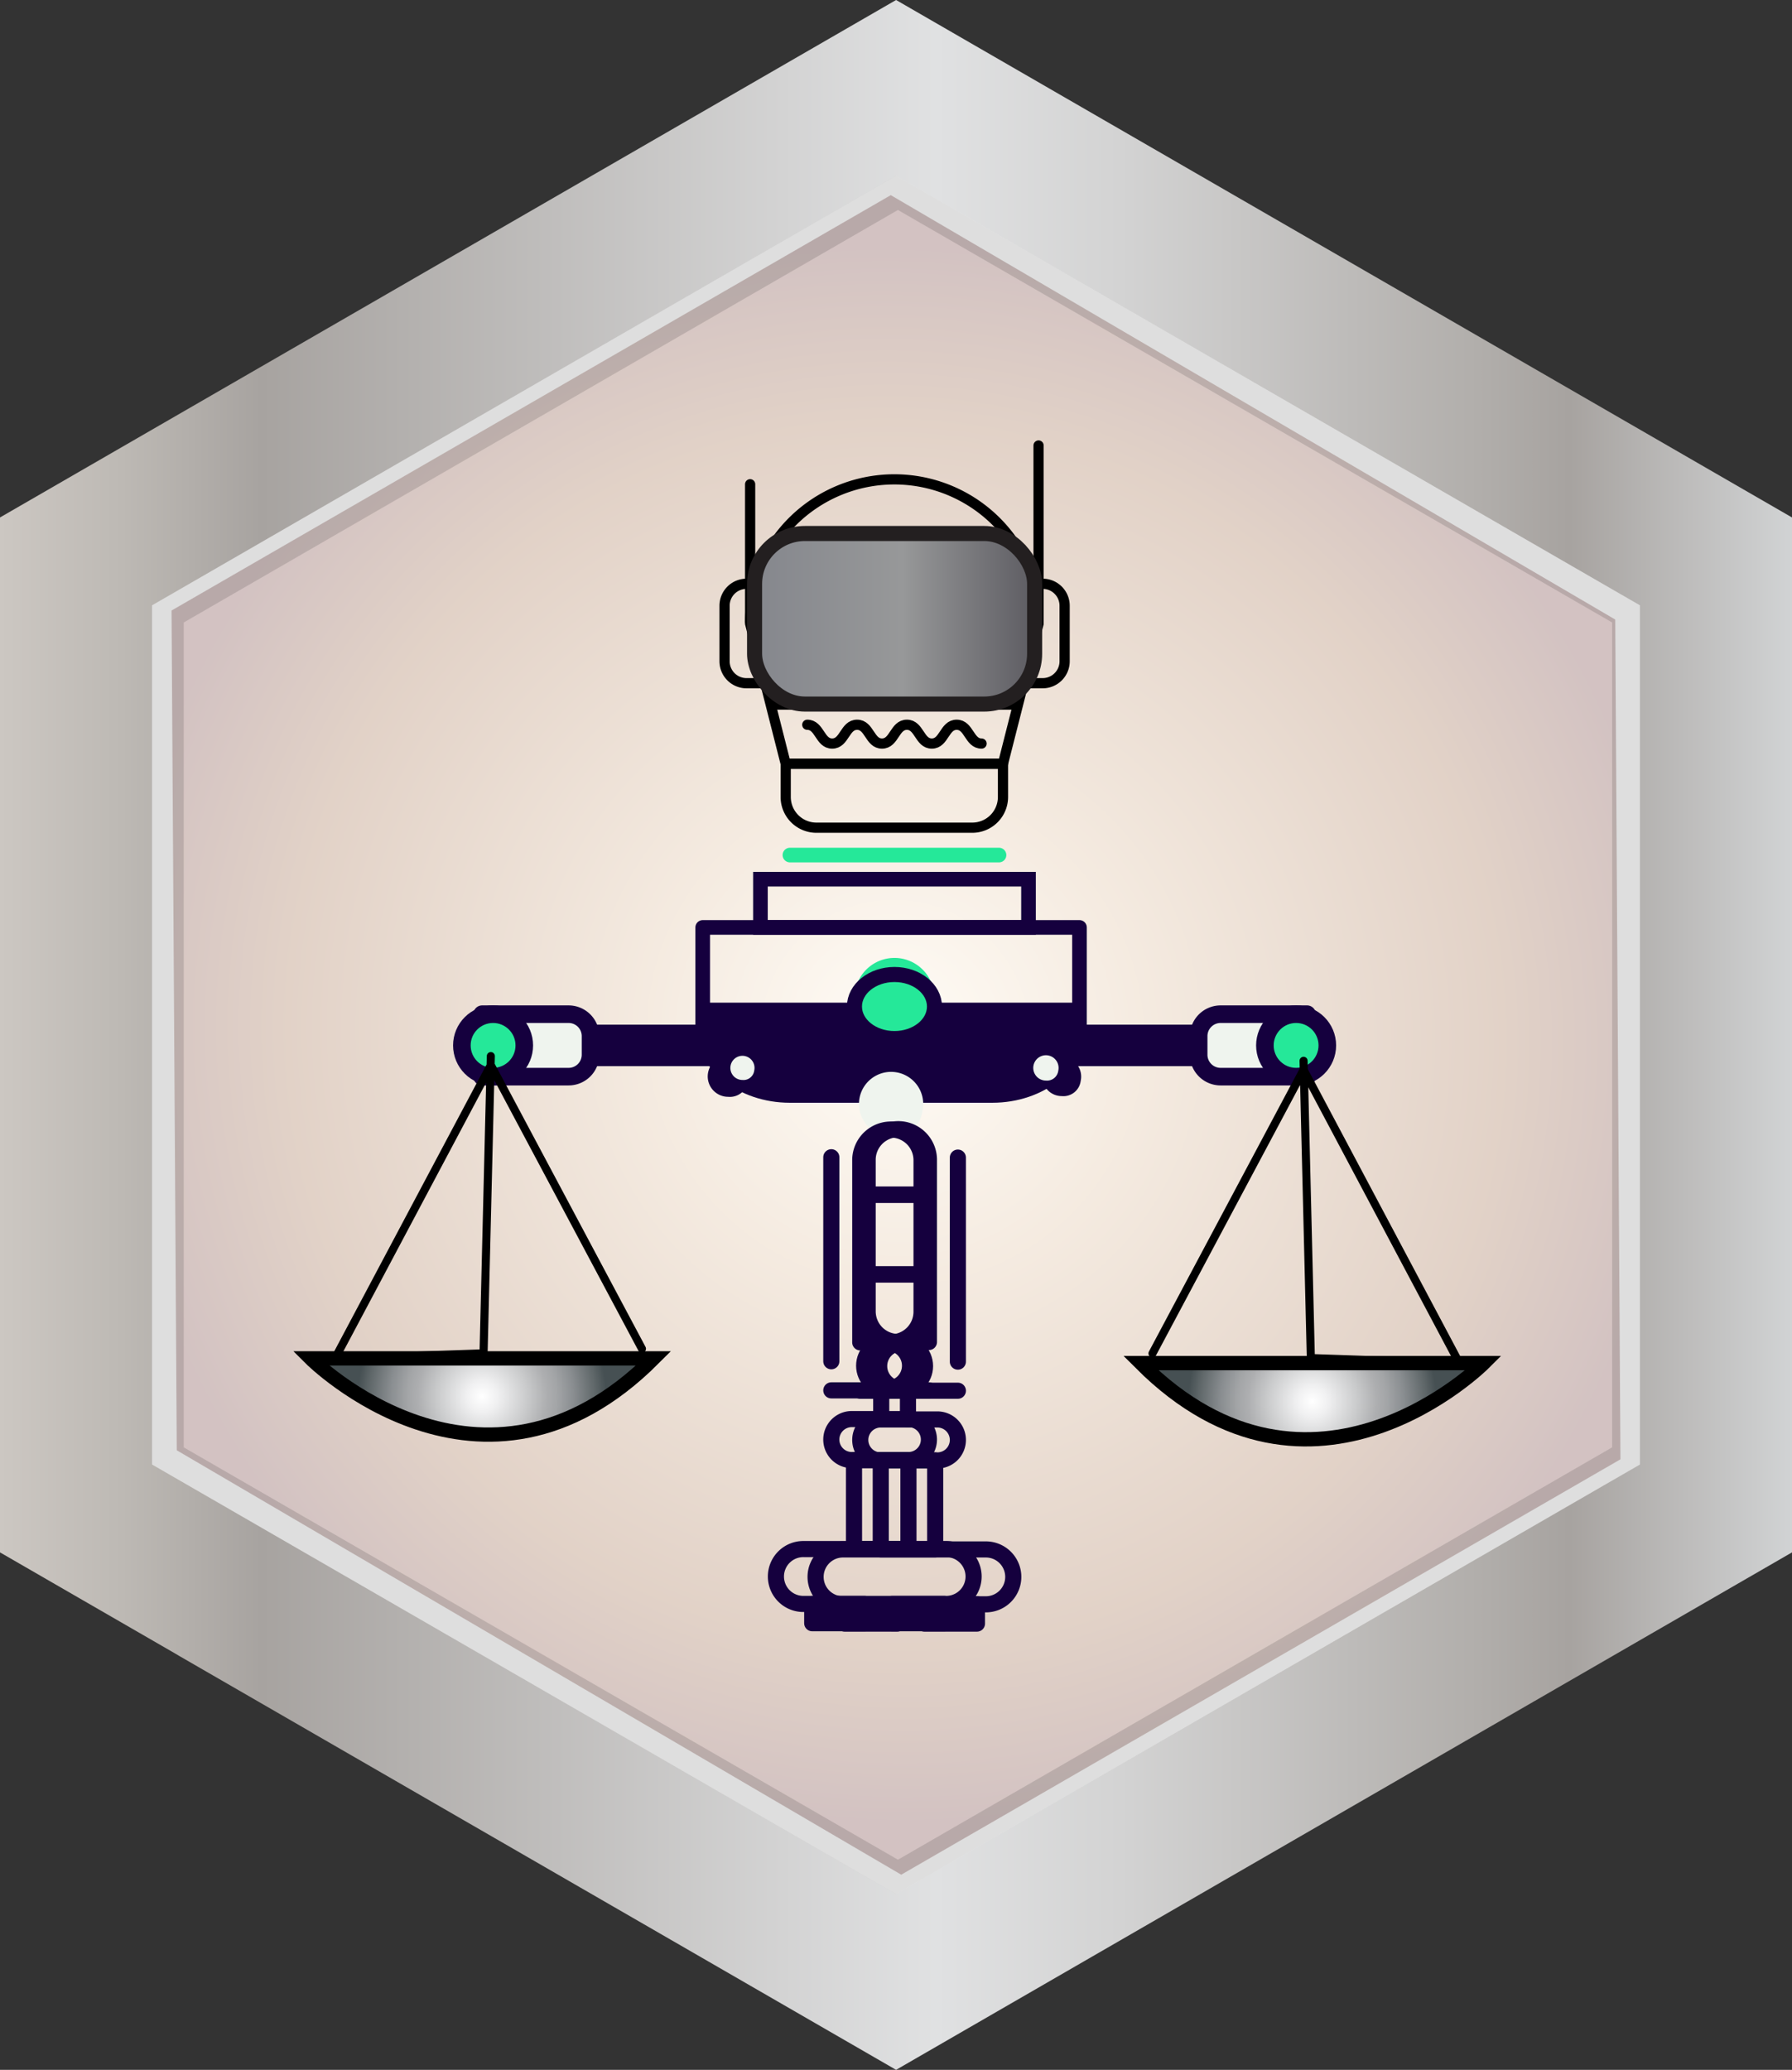 <svg id="Layer_1" data-name="Layer 1" xmlns="http://www.w3.org/2000/svg" xmlns:xlink="http://www.w3.org/1999/xlink" viewBox="0 0 110.85 128"><rect x="0" y="0" width="110.85" height="128" fill="#333333" stroke="none"/><defs><linearGradient id="Stainless_Steel" y1="64" x2="110.85" y2="64" gradientUnits="userSpaceOnUse"><stop offset="0" stop-color="#e5e2df"/><stop offset="0" stop-color="#d8d4d0"/><stop offset="0" stop-color="#ccc7c2"/><stop offset="0.068" stop-color="#bdb9b4"/><stop offset="0.146" stop-color="#a7a3a0"/><stop offset="0.522" stop-color="#e0e1e2"/><stop offset="0.625" stop-color="#d3d3d3"/><stop offset="0.82" stop-color="#b2afac"/><stop offset="0.876" stop-color="#a7a3a0"/><stop offset="1" stop-color="#d1d3d4"/><stop offset="1" stop-color="#a7a9ac"/></linearGradient><radialGradient id="Copper_Radial" cx="55.797" cy="63.364" r="46.771" gradientTransform="translate(-27.248 35.466) rotate(-30) scale(1.027 1.042)" gradientUnits="userSpaceOnUse"><stop offset="0" stop-color="#fff2db"/><stop offset="0.309" stop-color="#d7b189"/><stop offset="0.751" stop-color="#92562d"/><stop offset="0.781" stop-color="#8d5027"/><stop offset="1" stop-color="#541513"/></radialGradient><radialGradient id="Steel_Radial" cx="29.824" cy="86.36" r="7.682" gradientUnits="userSpaceOnUse"><stop offset="0" stop-color="#e5e2df"/><stop offset="0" stop-color="#f1efee"/><stop offset="0" stop-color="#fff"/><stop offset="0.126" stop-color="#f0f0f1"/><stop offset="0.366" stop-color="#c9cacb"/><stop offset="0.522" stop-color="#adaeb0"/><stop offset="0.603" stop-color="#a3a5a7"/><stop offset="0.738" stop-color="#898d90"/><stop offset="0.911" stop-color="#5f6769"/><stop offset="1" stop-color="#465053"/></radialGradient><radialGradient id="Steel_Radial-2" cx="81.175" cy="86.651" r="7.682" xlink:href="#Steel_Radial"/><linearGradient id="Cast_Iron" x1="46.677" y1="38.267" x2="63.999" y2="38.267" gradientUnits="userSpaceOnUse"><stop offset="0.006" stop-color="#85878d"/><stop offset="0.528" stop-color="#979899"/><stop offset="1" stop-color="#5d5c62"/></linearGradient></defs><g id="Layer_63" data-name="Layer 63"><polygon points="110.85 32 110.85 96 55.43 128 11.08 102.4 10.88 102.28 0 96 0 32 55.43 0 110.85 32" fill="url(#Stainless_Steel)"/></g><g id="Layer_63-2" data-name="Layer 63"><polygon points="101.439 37.434 101.439 90.566 55.429 117.133 9.411 90.566 9.411 37.434 55.429 10.867 101.439 37.434" fill="#fff"/><polygon points="55.102 12.068 10.612 37.755 10.935 89.687 55.748 115.932 100.238 90.245 99.915 38.313 55.102 12.068" opacity="0.26" fill="url(#Copper_Radial)"/><path d="M52.858,43.573a5.992,5.992,0,0,1-2.216-9.297c1.099-1.331,8.01-1.399,9.107-.16a5.992,5.992,0,0,1-2.078,9.457" fill="#0fcf7d"/><path d="M58.453,36.1a1.563,1.563,0,1,1-1.563-1.563,1.563,1.563,0,0,1,1.563,1.563" fill="#fff"/><path d="M59.57,38.436a.632.632,0,1,1-.632-.632.632.632,0,0,1,.632.632" fill="#fff"/><path d="M60.719,45.983c-.77,0-.77-1.164-1.54-1.164s-.77,1.164-1.539,1.164-.77-1.164-1.54-1.164c-.771,0-.771,1.164-1.541,1.164-.77,0-.77-1.164-1.54-1.164-.771,0-.771,1.164-1.541,1.164s-.771-1.164-1.541-1.164" fill="none" stroke="#000" stroke-linecap="round" stroke-miterlimit="10" stroke-width="0.631"/><line x1="47.719" y1="43.573" x2="62.937" y2="43.573" fill="none" stroke="#000" stroke-linecap="round" stroke-miterlimit="10" stroke-width="0.631"/><path d="M46.497,37.073a12.465,12.465,0,0,1,17.55-.376" fill="none" stroke="#000" stroke-linecap="round" stroke-miterlimit="10" stroke-width="0.631"/><path d="M63.58,42.25h.921A1.358,1.358,0,0,0,65.856,40.895V37.455a1.358,1.358,0,0,0-1.355-1.354h-.39" fill="none" stroke="#000" stroke-linecap="round" stroke-miterlimit="10" stroke-width="0.631"/><path d="M47.096,42.25h-.921A1.359,1.359,0,0,1,44.82,40.895V37.455a1.359,1.359,0,0,1,1.355-1.354h.391" fill="none" stroke="#000" stroke-linecap="round" stroke-miterlimit="10" stroke-width="0.631"/><line x1="64.244" y1="38.436" x2="64.244" y2="27.549" fill="none" stroke="#000" stroke-linecap="round" stroke-miterlimit="10" stroke-width="0.631"/><line x1="46.402" y1="38.436" x2="46.402" y2="29.946" fill="none" stroke="#000" stroke-linecap="round" stroke-miterlimit="10" stroke-width="0.631"/><path d="M46.402,38.565a8.921,8.921,0,1,1,17.842,0L62.043,47.228H48.602Z" fill="none" stroke="#000" stroke-linecap="round" stroke-miterlimit="10" stroke-width="0.631"/><path d="M60.27,34.234a6.267,6.267,0,0,1-2.251,9.306" fill="none" stroke="#000" stroke-linecap="round" stroke-miterlimit="10" stroke-width="0.631"/><path d="M52.48,43.573a6.267,6.267,0,0,1-2.542-9.009" fill="none" stroke="#000" stroke-linecap="round" stroke-miterlimit="10" stroke-width="0.631"/><path d="M60.143,51.185H50.502a1.9,1.9,0,0,1-1.9-1.9V47.228H62.043V49.285A1.9,1.9,0,0,1,60.143,51.185Z" fill="none" stroke="#000" stroke-linecap="round" stroke-miterlimit="10" stroke-width="0.631"/><path d="M43.685,62.005l.253,2.735,2.309,2.496,2.023.153,7.406.577,7.593-.436,2.545-1.412,1.177-2.688-.505-1.426Z" fill="#15003e"/><path d="M61.387,67.742H48.855c-2.975,0-5.387-1.93-5.387-4.311V57.353H66.775v6.078C66.775,65.812,64.363,67.742,61.387,67.742Z" fill="none" stroke="#15003e" stroke-linejoin="round" stroke-width="0.905"/><path d="M57.736,62.244a2.466,2.466,0,1,0-2.406,1.926,2.206,2.206,0,0,0,2.406-1.926" fill="#25e899"/><ellipse cx="55.33" cy="62.244" rx="2.475" ry="1.981" fill="none" stroke="#15003e" stroke-linejoin="round" stroke-width="0.931"/><path d="M66.85,66.843a1.204,1.204,0,1,0-1.175.94,1.077,1.077,0,0,0,1.175-.94" fill="#15003e"/><path d="M46.27,66.843a1.261,1.261,0,1,0-1.23.984,1.128,1.128,0,0,0,1.23-.984" fill="#15003e"/><path d="M57.06,68.707A1.987,1.987,0,1,0,55.121,70.259a1.778,1.778,0,0,0,1.939-1.552" fill="#eff4ee"/><path d="M46.655,66.203a.747.747,0,1,0-.729.583.669.669,0,0,0,.729-.583" fill="#eff4ee"/><path d="M65.463,66.212a.783.783,0,1,0-.764.611.7.7,0,0,0,.764-.611" fill="#eff4ee"/><rect x="36.529" y="63.366" width="7.695" height="2.565" fill="#15003e"/><rect x="66.453" y="63.366" width="7.695" height="2.565" fill="#15003e"/><rect x="47.039" y="54.369" width="16.583" height="2.984" fill="none" stroke="#15003e" stroke-linecap="round" stroke-miterlimit="6.667" stroke-width="0.905"/><path d="M48.863,52.877H61.797" fill="none" stroke="#25e899" stroke-linecap="round" stroke-miterlimit="6.667" stroke-width="0.905"/><path d="M29.824,62.718H35.173a1.356,1.356,0,0,1,1.356,1.356v1.151A1.356,1.356,0,0,1,35.173,66.58H29.824" fill="#eff4ee" stroke="#15003e" stroke-linecap="round" stroke-miterlimit="6.667" stroke-width="1.087"/><path d="M30.501,66.58a1.931,1.931,0,1,0-1.931-1.931A1.931,1.931,0,0,0,30.501,66.58" fill="#25e899"/><circle cx="30.501" cy="64.649" r="1.931" fill="none" stroke="#15003e" stroke-linecap="round" stroke-miterlimit="6.667" stroke-width="1.087"/><path d="M80.853,62.718H75.503a1.356,1.356,0,0,0-1.356,1.356v1.151A1.356,1.356,0,0,0,75.503,66.58h5.349" fill="#eff4ee" stroke="#15003e" stroke-linecap="round" stroke-miterlimit="6.667" stroke-width="1.087"/><path d="M80.175,66.58a1.931,1.931,0,1,1,1.931-1.931,1.931,1.931,0,0,1-1.931,1.931" fill="#25e899"/><circle cx="80.175" cy="64.649" r="1.931" fill="none" stroke="#15003e" stroke-linecap="round" stroke-miterlimit="6.667" stroke-width="1.087"/><path d="M55.566,82.99h1.896V71.682a1.896,1.896,0,0,0-3.791,0V81.094A1.896,1.896,0,0,0,55.566,82.99Z" fill="none" stroke="#15003e" stroke-linejoin="round" stroke-width="0.997"/><path d="M51.424,71.565V84.181" fill="none" stroke="#15003e" stroke-linecap="round" stroke-linejoin="round" stroke-width="0.997"/><path d="M52.691,90.291h3.503a1.267,1.267,0,0,0,0-2.535H52.691a1.267,1.267,0,0,0,0,2.535Z" fill="none" stroke="#15003e" stroke-linecap="round" stroke-linejoin="round" stroke-width="0.997"/><path d="M49.735,99.188h8.752a1.697,1.697,0,1,0,0-3.393H49.735a1.697,1.697,0,1,0,0,3.393Z" fill="none" stroke="#15003e" stroke-linecap="round" stroke-linejoin="round" stroke-width="0.997"/><rect x="52.828" y="90.291" width="3.367" height="5.504" stroke-width="0.997" stroke="#15003e" stroke-linecap="round" stroke-linejoin="round" fill="none"/><path d="M57.462,85.981H51.424" fill="none" stroke="#15003e" stroke-linecap="round" stroke-linejoin="round" stroke-width="0.997"/><rect x="55.175" y="99.188" width="3.249" height="1.193" fill="#15003e" stroke="#15003e" stroke-linejoin="round" stroke-width="0.997"/><rect x="50.243" y="99.188" width="3.249" height="1.193" fill="#15003e" stroke="#15003e" stroke-linejoin="round" stroke-width="0.997"/><path d="M57.462,78.797H53.671" fill="#15003e" stroke="#15003e" stroke-linejoin="round" stroke-width="0.997"/><path d="M57.462,73.869H53.671" fill="#15003e" stroke="#15003e" stroke-linejoin="round" stroke-width="0.997"/><circle cx="54.874" cy="84.456" r="1.419" fill="none" stroke="#15003e" stroke-linecap="round" stroke-linejoin="round" stroke-width="0.997"/><path d="M54.511,87.756V85.981" fill="none" stroke="#15003e" stroke-linecap="round" stroke-linejoin="round" stroke-width="0.997"/><path d="M55.11,83.013H53.214V71.705a1.896,1.896,0,0,1,3.791,0V81.117A1.896,1.896,0,0,1,55.11,83.013Z" fill="none" stroke="#15003e" stroke-linejoin="round" stroke-width="0.997"/><path d="M59.252,71.587V84.204" fill="none" stroke="#15003e" stroke-linecap="round" stroke-linejoin="round" stroke-width="0.997"/><path d="M57.985,90.314H54.482a1.267,1.267,0,0,1,0-2.535h3.503a1.267,1.267,0,0,1,0,2.535Z" fill="none" stroke="#15003e" stroke-linecap="round" stroke-linejoin="round" stroke-width="0.997"/><path d="M60.941,99.211H52.189a1.697,1.697,0,1,1,0-3.393H60.941a1.697,1.697,0,1,1,0,3.393Z" fill="none" stroke="#15003e" stroke-linecap="round" stroke-linejoin="round" stroke-width="0.997"/><rect x="54.482" y="90.314" width="3.367" height="5.504" stroke-width="0.997" stroke="#15003e" stroke-linecap="round" stroke-linejoin="round" fill="none"/><path d="M53.215,86.003h6.038" fill="none" stroke="#15003e" stroke-linecap="round" stroke-linejoin="round" stroke-width="0.997"/><rect x="52.252" y="99.211" width="3.249" height="1.193" fill="#15003e" stroke="#15003e" stroke-linejoin="round" stroke-width="0.997"/><rect x="57.184" y="99.211" width="3.249" height="1.193" fill="#15003e" stroke="#15003e" stroke-linejoin="round" stroke-width="0.997"/><path d="M53.215,78.82h3.791" fill="#15003e" stroke="#15003e" stroke-linejoin="round" stroke-width="0.997"/><path d="M53.215,73.892h3.791" fill="#15003e" stroke="#15003e" stroke-linejoin="round" stroke-width="0.997"/><circle cx="55.802" cy="84.479" r="1.419" fill="none" stroke="#15003e" stroke-linecap="round" stroke-linejoin="round" stroke-width="0.997"/><path d="M56.165,87.779V86.004" fill="none" stroke="#15003e" stroke-linecap="round" stroke-linejoin="round" stroke-width="0.997"/><path d="M19.218,84.003H40.429C29.824,94.609,19.218,84.003,19.218,84.003Z" stroke="#000" stroke-linecap="round" stroke-miterlimit="10" stroke-width="0.884" fill="url(#Steel_Radial)"/><polyline points="39.709 83.407 30.362 65.867 28.947 68.529 20.726 84.003 29.912 83.692 30.066 77.421 30.362 65.31" fill="none" stroke="#000" stroke-linecap="round" stroke-linejoin="bevel" stroke-width="0.5"/><path d="M91.781,84.294H70.569C81.175,94.9,91.781,84.294,91.781,84.294Z" stroke="#000" stroke-linecap="round" stroke-miterlimit="10" stroke-width="0.884" fill="url(#Steel_Radial-2)"/><polyline points="71.29 83.698 80.637 66.157 82.051 68.819 90.272 84.294 81.086 83.983 80.933 77.712 80.637 65.601" fill="none" stroke="#000" stroke-linecap="round" stroke-linejoin="bevel" stroke-width="0.5"/><rect x="46.677" y="32.992" width="17.323" height="10.548" rx="3.113" stroke="#231f20" stroke-miterlimit="6.667" stroke-width="0.932" fill="url(#Cast_Iron)"/></g><g id="Layer_63-3" data-name="Layer 63" opacity="0.13" style="isolation:isolate"><path d="M55.425,10.865,9.415,37.435v53.13L55.425,117.135l46.01-26.57V37.435ZM99.725,89.505l-44.18,25.5-44.18-25.5V38.495l44.18-25.51,44.18,25.51Z"/></g></svg>